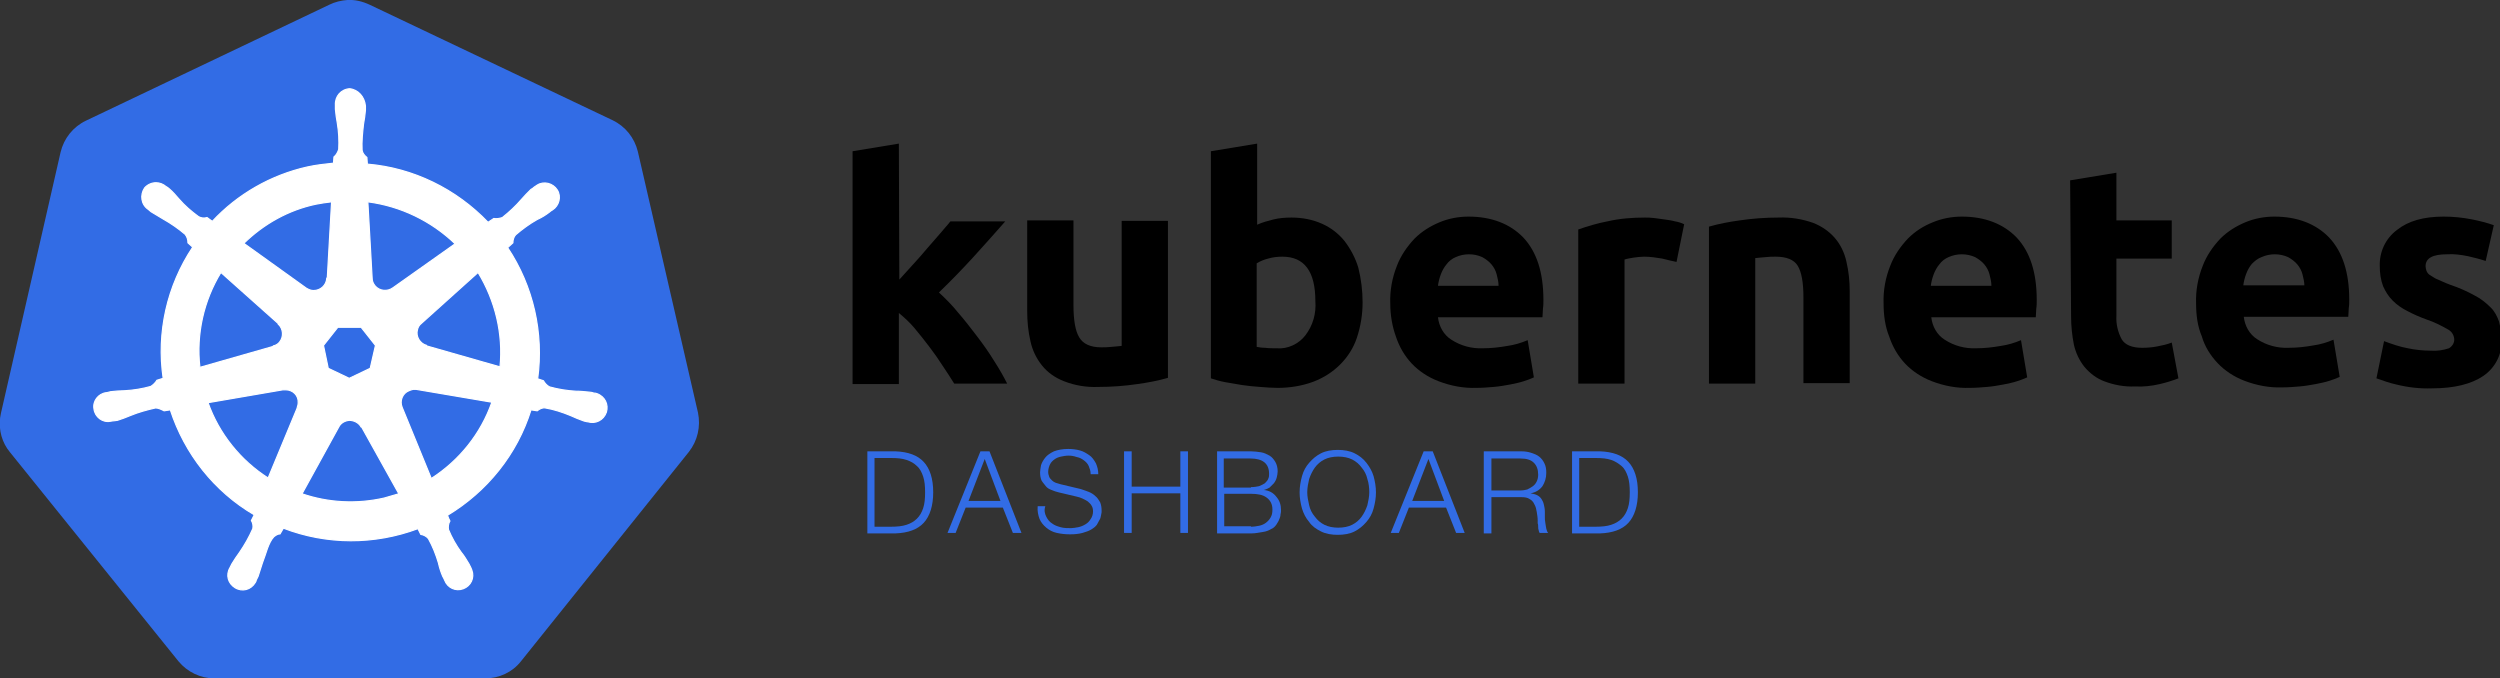 <?xml version="1.0" encoding="utf-8"?>
<!-- Generator: Adobe Illustrator 21.1.0, SVG Export Plug-In . SVG Version: 6.00 Build 0)  -->
<svg version="1.1" id="svg2" xmlns="http://www.w3.org/2000/svg" xmlns:xlink="http://www.w3.org/1999/xlink" x="0px" y="0px"
	 viewBox="0 0 524 142.2" style="enable-background:new 0 0 524 142.2;" xml:space="preserve">
<rect x="0" y="0" width="524" height="142.2" fill="#333333" stroke="none"/>
<style type="text/css">
	.st0{fill:#326CE5;}
	.st1{fill:#FFFFFF;stroke:#FFFFFF;stroke-width:0.25;}
</style>
<title>logo</title>
<g id="layer1">
	<g id="g3052">
		<path id="path3055" class="st0" d="M72.8,0c-1.3,0.1-2.6,0.4-3.8,1L18,25.3c-2.7,1.3-4.6,3.7-5.3,6.6L0.2,86.6
			c-0.6,2.6-0.1,5.3,1.3,7.4c0.2,0.3,0.4,0.5,0.6,0.8l35.3,43.8c1.9,2.3,4.7,3.6,7.6,3.6h56.6c3,0,5.8-1.3,7.6-3.6l35.2-43.9
			c1.8-2.3,2.5-5.3,1.9-8.2l-12.6-54.7c-0.7-2.9-2.6-5.3-5.3-6.6L77.5,1C76,0.3,74.4-0.1,72.8,0z"/>
		<path id="path3059" class="st1" d="M73.3,18.6c-1.8,0.1-3.1,1.6-3,3.4c0,0,0,0.1,0,0.1c0,0.2,0,0.6,0,0.8c0.1,1,0.2,1.9,0.4,2.9
			c0.3,1.8,0.4,3.7,0.3,5.5c-0.2,0.6-0.5,1.2-1,1.6l-0.1,1.3c-1.9,0.2-3.7,0.4-5.5,0.8c-7.6,1.7-14.6,5.7-19.9,11.4l-1.1-0.8
			c-0.6,0.2-1.3,0.1-1.8-0.2c-1.5-1.1-2.9-2.3-4.1-3.7c-0.6-0.7-1.3-1.5-2-2.1c-0.2-0.2-0.5-0.4-0.7-0.5c-0.6-0.5-1.3-0.8-2.1-0.8
			c-0.9,0-1.8,0.4-2.4,1.1c-1,1.5-0.7,3.5,0.8,4.5l0,0c0.2,0.2,0.5,0.4,0.6,0.5c0.8,0.5,1.7,1,2.5,1.5c1.6,0.9,3.2,2,4.6,3.2
			c0.4,0.5,0.6,1.1,0.6,1.8l1,0.9c-5.4,8.1-7.6,17.9-6.2,27.5l-1.3,0.4c-0.3,0.5-0.8,1-1.3,1.3c-1.8,0.5-3.6,0.8-5.5,0.9
			c-1,0-2,0.1-2.9,0.2l-0.8,0.2h-0.1c-1.7,0.2-2.9,1.8-2.6,3.4c0.2,1.7,1.8,2.9,3.4,2.6c0.2,0,0.4-0.1,0.6-0.1l0,0h0.1l0.8-0.1
			c0.9-0.3,1.8-0.6,2.7-1c1.7-0.7,3.5-1.2,5.3-1.6c0.6,0,1.2,0.3,1.8,0.6l1.3-0.2c3,9.2,9.2,17.1,17.6,22l-0.6,1.2
			c0.3,0.5,0.4,1.1,0.3,1.7c-0.8,1.8-1.7,3.4-2.8,5c-0.6,0.8-1.1,1.6-1.6,2.4c-0.1,0.2-0.3,0.6-0.4,0.8c-0.9,1.5-0.4,3.3,1.1,4.2
			s3.3,0.4,4.2-1.1c0.1-0.2,0.2-0.3,0.2-0.5l0,0c0.1-0.2,0.3-0.6,0.4-0.8c0.3-0.9,0.6-1.9,0.9-2.8c0.8-2,1.2-4.2,2.4-5.5
			c0.4-0.3,0.8-0.6,1.3-0.6l0.7-1.2c9.1,3.5,19.1,3.5,28.2,0.1l0.6,1.2c0.6,0.1,1.2,0.4,1.6,0.9c0.9,1.6,1.6,3.4,2.1,5.1
			c0.2,0.9,0.5,1.9,0.9,2.8c0.1,0.2,0.3,0.5,0.4,0.8c0.6,1.6,2.3,2.4,3.9,1.8c1.6-0.6,2.4-2.3,1.8-3.9c-0.1-0.2-0.1-0.3-0.2-0.5
			c-0.1-0.2-0.3-0.6-0.4-0.8c-0.5-0.8-1-1.7-1.6-2.4c-1.1-1.5-2-3.1-2.7-4.8c-0.1-0.6,0-1.3,0.3-1.8c-0.2-0.4-0.4-0.8-0.5-1.2
			c8.3-5,14.6-12.8,17.5-22.1l1.3,0.2c0.5-0.4,1.1-0.7,1.7-0.6c1.8,0.3,3.6,0.9,5.3,1.6c0.9,0.4,1.8,0.8,2.7,1.1
			c0.2,0.1,0.5,0.1,0.8,0.2h0.1l0,0c1.6,0.5,3.3-0.3,3.9-2c0.5-1.6-0.3-3.3-2-3.9c-0.2-0.1-0.4-0.1-0.6-0.1
			c-0.3-0.1-0.6-0.2-0.9-0.2c-1-0.1-1.9-0.2-2.9-0.2c-1.8-0.1-3.7-0.4-5.5-0.9c-0.6-0.3-1-0.8-1.3-1.3l-1.2-0.4
			c1.3-9.6-0.9-19.4-6.3-27.5l1.1-1c0-0.6,0.2-1.3,0.6-1.7c1.4-1.2,2.9-2.3,4.5-3.2c0.9-0.4,1.7-0.9,2.5-1.5
			c0.2-0.2,0.5-0.4,0.7-0.5c1.4-0.9,1.9-2.8,1-4.2s-2.8-1.9-4.2-1c-0.2,0.1-0.4,0.3-0.6,0.4c-0.2,0.2-0.5,0.4-0.7,0.5
			c-0.7,0.7-1.4,1.4-2,2.1c-1.2,1.4-2.5,2.6-4,3.8c-0.6,0.2-1.2,0.3-1.8,0.2l-1.2,0.8c-6.7-7-15.7-11.4-25.3-12.2
			c0-0.4-0.1-1.1-0.1-1.4c-0.5-0.4-0.9-0.9-1-1.5c-0.1-1.9,0.1-3.7,0.3-5.5c0.2-1,0.3-1.9,0.4-2.9c0-0.2,0-0.6,0-0.9
			C76.4,20.3,75.1,18.8,73.3,18.6L73.3,18.6L73.3,18.6z M69.5,42.3l-0.9,16h-0.1c-0.1,1.5-1.3,2.6-2.8,2.6c-0.5,0-1-0.2-1.5-0.5l0,0
			L51.1,51c4.2-4.1,9.4-7,15.1-8.2C67.3,42.6,68.4,42.4,69.5,42.3z M77.1,42.3c6.9,0.9,13.3,4,18.3,8.8l-13,9.2l0,0
			c-1.2,0.9-2.9,0.7-3.8-0.4c-0.4-0.5-0.6-1-0.6-1.6l0,0L77.1,42.3z M46.3,57.1l12,10.7v0.1c1.1,1,1.2,2.7,0.3,3.8
			c-0.3,0.4-0.8,0.7-1.3,0.8v0.1l-15.4,4.4C41.1,70,42.7,63,46.3,57.1z M100.2,57.1c3.6,5.9,5.3,12.9,4.6,19.8l-15.4-4.4v-0.1
			c-1.4-0.4-2.3-1.9-1.9-3.3c0.1-0.5,0.4-1,0.8-1.3l0,0L100.2,57.1L100.2,57.1L100.2,57.1z M70.8,68.6h4.9l3,3.8l-1.1,4.8l-4.4,2.1
			l-4.4-2.1l-1-4.8L70.8,68.6z M86.6,81.6c0.2,0,0.4,0,0.6,0l0,0l15.9,2.7c-2.3,6.6-6.8,12.2-12.7,16l-6.1-14.9l0,0
			c-0.6-1.4,0.1-3,1.4-3.5C85.9,81.8,86.2,81.7,86.6,81.6L86.6,81.6L86.6,81.6z M59.9,81.7c1.5,0,2.7,1.2,2.6,2.7
			c0,0.4-0.1,0.7-0.2,1v0.1l-6.1,14.7c-5.8-3.7-10.3-9.3-12.6-15.8l15.7-2.7l0,0C59.5,81.7,59.7,81.7,59.9,81.7L59.9,81.7L59.9,81.7
			z M73.2,88.1c1,0,2,0.5,2.5,1.4h0.1l7.8,14c-1,0.3-2.1,0.6-3.1,0.9c-5.7,1.3-11.7,1-17.2-0.9l7.7-14l0,0
			C71.4,88.7,72.2,88.2,73.2,88.1L73.2,88.1z"/>
	</g>
</g>
<g>
	<path d="M188.5,58.6l2.9-3.2c1-1.1,2-2.2,2.9-3.3l2.7-3.1c0.8-1,1.6-1.8,2.2-2.6h11.5c-2.3,2.6-4.5,5.1-6.7,7.5s-4.6,4.9-7.2,7.4
		c1.4,1.3,2.8,2.7,4,4.2c1.4,1.6,2.7,3.3,4,5c1.3,1.7,2.5,3.4,3.6,5.2c1.1,1.7,2,3.3,2.7,4.7h-11.1c-0.7-1.1-1.5-2.4-2.4-3.7
		c-0.9-1.4-1.8-2.7-2.8-4c-1-1.3-2-2.6-3.1-3.9c-1-1.2-2.1-2.2-3.3-3.2v14.9h-9.7V31.7l9.7-1.6L188.5,58.6L188.5,58.6z"/>
	<g>
		<path d="M244.8,79.2c-2.1,0.6-4.2,1-6.4,1.3c-2.7,0.4-5.4,0.6-8.2,0.6c-2.5,0.1-4.9-0.3-7.2-1.2c-1.8-0.7-3.4-1.8-4.6-3.3
			c-1.2-1.5-2-3.2-2.4-5c-0.5-2.1-0.7-4.3-0.7-6.4v-19h9.7v17.8c0,3.1,0.4,5.4,1.2,6.7c0.8,1.4,2.4,2.1,4.6,2.1c0.7,0,1.4,0,2.2-0.1
			c0.8-0.1,1.5-0.1,2.1-0.2V46.3h9.7V79.2z"/>
		<path d="M285.6,63.4c0,2.5-0.4,5-1.2,7.4c-0.7,2.1-1.9,4-3.5,5.6c-1.6,1.6-3.5,2.8-5.6,3.6c-2.4,0.9-5,1.3-7.5,1.3
			c-1.2,0-2.4-0.1-3.7-0.2c-1.3-0.1-2.5-0.2-3.8-0.4c-1.2-0.2-2.4-0.4-3.5-0.6c-1.1-0.2-2.1-0.5-3-0.8V31.7l9.7-1.6v17
			c1.1-0.5,2.2-0.8,3.4-1.1c1.2-0.3,2.5-0.4,3.8-0.4c2.2,0,4.4,0.4,6.4,1.3c1.8,0.8,3.4,2,4.7,3.6c1.3,1.7,2.3,3.6,2.9,5.6
			C285.3,58.5,285.6,60.9,285.6,63.4z M275.7,63.1c0-6.2-2.3-9.3-6.9-9.3c-1,0-2,0.1-3,0.4c-0.8,0.2-1.6,0.5-2.4,1v17.5
			c0.5,0.1,1.1,0.2,1.8,0.2c0.7,0.1,1.5,0.1,2.4,0.1c2.3,0.2,4.6-0.9,6-2.7C275.2,68.2,275.9,65.7,275.7,63.1z"/>
		<path d="M291.4,63.6c-0.1-2.7,0.4-5.4,1.4-7.9c0.8-2.1,2.1-4,3.7-5.7c1.5-1.5,3.3-2.6,5.2-3.4c1.9-0.8,4-1.2,6.1-1.2
			c4.8,0,8.7,1.5,11.5,4.4c2.8,3,4.2,7.3,4.2,13.1c0,0.6,0,1.2-0.1,1.8c0,0.7-0.1,1.3-0.1,1.8h-21.9c0.2,1.9,1.2,3.7,2.8,4.7
			c2,1.3,4.3,1.9,6.6,1.8c1.8,0,3.5-0.2,5.2-0.5c1.4-0.2,2.8-0.6,4.2-1.2l1.3,7.8c-0.7,0.3-1.4,0.6-2.1,0.8
			c-0.9,0.3-1.9,0.5-2.9,0.7c-1.1,0.2-2.2,0.4-3.4,0.5c-1.2,0.1-2.4,0.2-3.6,0.2c-2.7,0.1-5.4-0.4-8-1.4c-2.1-0.8-4.1-2.1-5.6-3.7
			c-1.5-1.6-2.6-3.5-3.3-5.6C291.8,68.4,291.4,66,291.4,63.6z M314.1,59.9c0-0.8-0.2-1.6-0.4-2.4c-0.2-0.8-0.6-1.5-1.1-2.1
			c-0.5-0.6-1.2-1.1-1.9-1.5c-0.9-0.4-1.8-0.6-2.8-0.6c-1,0-1.9,0.2-2.8,0.6c-0.7,0.3-1.4,0.8-1.9,1.5c-0.5,0.6-0.9,1.3-1.2,2.1
			c-0.3,0.8-0.5,1.6-0.6,2.4L314.1,59.9L314.1,59.9z"/>
		<path d="M351.4,54.9c-0.9-0.2-1.9-0.4-3-0.7c-1.2-0.2-2.5-0.4-3.8-0.4c-0.7,0-1.5,0.1-2.2,0.2c-0.6,0.1-1.3,0.2-1.9,0.4v26h-9.7
			V48.1c2-0.7,4-1.3,6.1-1.7c2.6-0.6,5.2-0.8,7.9-0.8c0.5,0,1.1,0,1.9,0.1s1.5,0.2,2.2,0.3s1.5,0.2,2.2,0.4c0.6,0.1,1.3,0.3,1.9,0.6
			L351.4,54.9z"/>
		<path d="M358.2,47.5c2.1-0.6,4.2-1,6.4-1.3c2.7-0.4,5.4-0.6,8.2-0.6c2.5-0.1,4.9,0.3,7.2,1.1c1.8,0.7,3.4,1.8,4.6,3.2
			c1.2,1.4,2,3.1,2.4,4.9c0.5,2.1,0.7,4.2,0.7,6.3v19.2H378V62.3c0-3.1-0.4-5.3-1.2-6.6s-2.4-1.9-4.6-1.9c-0.7,0-1.4,0-2.2,0.1
			s-1.5,0.1-2.1,0.2v26.3h-9.7L358.2,47.5L358.2,47.5z"/>
		<path d="M394.8,63.6c-0.1-2.7,0.4-5.4,1.4-7.9c0.8-2.1,2.1-4,3.7-5.7c1.5-1.5,3.2-2.6,5.2-3.4c1.9-0.8,4-1.2,6.1-1.2
			c4.8,0,8.7,1.5,11.5,4.4c2.8,3,4.2,7.3,4.2,13.1c0,0.6,0,1.2-0.1,1.8c0,0.7-0.1,1.3-0.1,1.8h-21.9c0.2,1.9,1.2,3.7,2.8,4.7
			c2,1.3,4.3,1.9,6.6,1.8c1.8,0,3.5-0.2,5.2-0.5c1.4-0.2,2.8-0.6,4.2-1.2l1.3,7.8c-0.7,0.3-1.4,0.6-2.1,0.8
			c-0.9,0.3-1.9,0.5-2.9,0.7c-1.1,0.2-2.2,0.4-3.4,0.5c-1.2,0.1-2.4,0.2-3.6,0.2c-2.7,0.1-5.4-0.4-8-1.4c-2.1-0.8-4.1-2.1-5.6-3.7
			c-1.5-1.6-2.6-3.5-3.3-5.6C395.1,68.4,394.8,66,394.8,63.6z M417.4,59.9c0-0.8-0.2-1.6-0.4-2.4c-0.2-0.8-0.6-1.5-1.1-2.1
			c-0.5-0.6-1.2-1.1-1.9-1.5c-0.9-0.4-1.8-0.6-2.8-0.6c-1,0-1.9,0.2-2.8,0.6c-0.7,0.3-1.4,0.8-1.9,1.5c-0.5,0.6-0.9,1.3-1.2,2.1
			c-0.3,0.8-0.5,1.6-0.6,2.4L417.4,59.9L417.4,59.9z"/>
		<path d="M433.9,37.8l9.7-1.6v10h11.6v8h-11.6v12c-0.1,1.7,0.3,3.4,1.1,4.9c0.7,1.2,2.2,1.8,4.3,1.8c1.1,0,2.2-0.1,3.2-0.3
			c1-0.2,2-0.4,3-0.8l1.4,7.5c-1.3,0.5-2.6,0.9-3.9,1.2c-1.7,0.4-3.5,0.6-5.2,0.5c-2.2,0.1-4.4-0.3-6.5-1.1c-1.6-0.6-3-1.7-4.1-3
			c-1.1-1.4-1.8-2.9-2.2-4.6c-0.4-2-0.6-4-0.6-6L433.9,37.8L433.9,37.8z"/>
		<path d="M460.3,63.6c-0.1-2.7,0.4-5.4,1.4-7.9c0.8-2.1,2.1-4,3.7-5.7c1.5-1.5,3.3-2.6,5.2-3.4c1.9-0.8,4-1.2,6.1-1.2
			c4.8,0,8.7,1.5,11.5,4.4c2.8,3,4.2,7.3,4.2,13c0,0.6,0,1.2-0.1,1.8c0,0.7-0.1,1.3-0.1,1.8h-21.9c0.2,1.9,1.2,3.7,2.8,4.7
			c2,1.3,4.3,1.9,6.6,1.8c1.8,0,3.5-0.2,5.2-0.5c1.4-0.2,2.8-0.6,4.2-1.2l1.3,7.8c-0.7,0.3-1.4,0.6-2.1,0.8
			c-0.9,0.3-1.9,0.5-2.9,0.7c-1.1,0.2-2.2,0.4-3.4,0.5c-1.2,0.1-2.4,0.2-3.6,0.2c-2.7,0.1-5.4-0.4-8-1.4c-2.1-0.8-4.1-2.1-5.6-3.7
			c-1.5-1.6-2.7-3.5-3.3-5.6C460.6,68.4,460.3,66,460.3,63.6z M483,59.9c0-0.8-0.2-1.6-0.4-2.4c-0.2-0.8-0.6-1.5-1.1-2.1
			c-0.5-0.6-1.2-1.1-1.9-1.5c-0.9-0.4-1.8-0.6-2.8-0.6c-1,0-1.9,0.2-2.8,0.6c-0.8,0.3-1.4,0.8-2,1.4c-0.5,0.6-0.9,1.3-1.2,2.1
			c-0.3,0.8-0.5,1.6-0.6,2.4H483z"/>
		<path d="M509.5,73.5c1.3,0.1,2.6-0.1,3.8-0.5c0.7-0.4,1.2-1.2,1.1-2c-0.1-0.9-0.6-1.6-1.4-2c-1.4-0.8-2.8-1.5-4.3-2
			c-1.4-0.5-2.8-1.1-4.1-1.8c-1.2-0.6-2.2-1.3-3.1-2.2c-0.9-0.9-1.5-1.9-2-3c-0.5-1.3-0.7-2.8-0.7-4.2c-0.1-3,1.2-5.8,3.6-7.6
			c2.4-1.9,5.6-2.8,9.8-2.8c2,0,4,0.2,6,0.6c1.5,0.3,3.1,0.7,4.5,1.2l-1.7,7.5c-1.2-0.4-2.4-0.7-3.7-1c-1.5-0.3-2.9-0.5-4.4-0.4
			c-3,0-4.5,0.8-4.5,2.5c0,0.3,0.1,0.7,0.2,1c0.2,0.4,0.4,0.7,0.8,0.9c0.5,0.3,1,0.7,1.6,0.9c0.7,0.3,1.5,0.7,2.6,1.1
			c1.8,0.6,3.6,1.4,5.2,2.3c1.2,0.6,2.3,1.5,3.3,2.5c0.8,0.8,1.3,1.8,1.7,2.9c0.3,1.2,0.5,2.5,0.5,3.8c0.2,3-1.3,5.9-3.8,7.6
			c-2.5,1.7-6.1,2.6-10.7,2.6c-2.5,0.1-5.1-0.2-7.5-0.8c-1.4-0.3-2.8-0.8-4.2-1.3l1.6-7.8c1.6,0.6,3.3,1.2,5,1.5
			C506.1,73.3,507.8,73.5,509.5,73.5z"/>
		<g>
			<path class="st0" d="M187.7,94.6c2.6,0.1,4.6,0.8,5.9,2.2c1.3,1.4,2,3.5,2,6.4c0,2.8-0.7,5-2,6.4c-1.3,1.4-3.3,2.1-5.9,2.2h-5.9
				V94.6H187.7z M186.8,110.4c1.2,0,2.3-0.1,3.2-0.4s1.6-0.7,2.2-1.3c0.6-0.6,1-1.3,1.3-2.2s0.4-2,0.4-3.3c0-1.3-0.1-2.4-0.4-3.3
				c-0.3-0.9-0.7-1.7-1.3-2.2c-0.6-0.6-1.3-1-2.2-1.3c-0.9-0.3-1.9-0.4-3.2-0.4h-3.5v14.4H186.8z"/>
			<path class="st0" d="M207.4,94.6l6.7,17.1h-1.8l-2.1-5.3h-7.8l-2.1,5.3h-1.7l6.9-17.1H207.4z M209.7,105l-3.3-8.8L203,105H209.7z
				"/>
			<path class="st0" d="M219.3,108.3c0.3,0.6,0.7,1.1,1.2,1.4c0.5,0.4,1.1,0.6,1.8,0.8s1.4,0.2,2.2,0.2c0.4,0,0.9-0.1,1.5-0.2
				c0.5-0.1,1-0.3,1.5-0.6s0.8-0.6,1.1-1.1c0.3-0.4,0.5-1,0.5-1.6c0-0.5-0.1-0.9-0.3-1.2c-0.2-0.4-0.5-0.6-0.8-0.9
				c-0.3-0.2-0.7-0.4-1.1-0.6c-0.4-0.2-0.8-0.3-1.2-0.4l-3.8-0.9c-0.5-0.1-1-0.3-1.5-0.5c-0.5-0.2-0.9-0.4-1.2-0.8s-0.6-0.7-0.9-1.2
				c-0.2-0.5-0.3-1-0.3-1.7c0-0.4,0.1-0.9,0.2-1.5c0.2-0.6,0.5-1.1,0.9-1.6c0.4-0.5,1-0.9,1.8-1.3c0.8-0.3,1.8-0.5,3-0.5
				c0.8,0,1.7,0.1,2.4,0.3c0.8,0.2,1.4,0.6,2,1c0.6,0.4,1,1,1.4,1.7c0.3,0.7,0.5,1.4,0.5,2.3h-1.6c0-0.7-0.2-1.2-0.4-1.7
				s-0.6-0.9-1-1.2c-0.4-0.3-0.9-0.6-1.5-0.7c-0.6-0.2-1.1-0.3-1.7-0.3c-0.6,0-1.1,0.1-1.6,0.2c-0.5,0.1-1,0.3-1.4,0.6
				c-0.4,0.3-0.7,0.6-0.9,1c-0.2,0.4-0.4,1-0.4,1.6c0,0.4,0.1,0.7,0.2,1c0.1,0.3,0.3,0.5,0.6,0.8c0.2,0.2,0.5,0.4,0.8,0.5
				s0.6,0.2,1,0.3l4.2,1c0.6,0.2,1.2,0.4,1.7,0.6c0.5,0.2,1,0.5,1.4,0.9c0.4,0.3,0.7,0.8,1,1.3c0.2,0.5,0.3,1.1,0.3,1.8
				c0,0.2,0,0.4-0.1,0.8s-0.1,0.7-0.3,1c-0.2,0.4-0.4,0.7-0.6,1.1c-0.3,0.4-0.7,0.7-1.2,1c-0.5,0.3-1.1,0.5-1.8,0.7
				c-0.7,0.2-1.6,0.3-2.6,0.3c-1,0-1.9-0.1-2.8-0.3c-0.9-0.2-1.6-0.6-2.2-1.1c-0.6-0.5-1.1-1.1-1.4-1.8c-0.3-0.8-0.5-1.7-0.4-2.7
				h1.6C218.8,107,219,107.7,219.3,108.3z"/>
			<path class="st0" d="M237.2,94.6v7.4h10.2v-7.4h1.6v17.1h-1.6v-8.3h-10.2v8.3h-1.6V94.6H237.2z"/>
			<path class="st0" d="M262.2,94.6c0.7,0,1.4,0.1,2.1,0.2s1.2,0.4,1.8,0.7c0.5,0.3,0.9,0.8,1.2,1.3c0.3,0.5,0.5,1.2,0.5,2
				c0,0.4-0.1,0.9-0.2,1.3s-0.3,0.8-0.6,1.2c-0.3,0.3-0.6,0.6-0.9,0.9c-0.4,0.2-0.8,0.4-1.2,0.5v0c1.1,0.1,2,0.6,2.6,1.4
				c0.7,0.8,1,1.7,1,2.8c0,0.3,0,0.6-0.1,0.9c0,0.3-0.1,0.7-0.3,1.1c-0.1,0.4-0.4,0.7-0.6,1.1c-0.3,0.4-0.6,0.7-1.1,0.9
				c-0.5,0.3-1,0.5-1.7,0.6s-1.5,0.3-2.4,0.3h-7.2V94.6H262.2z M262.2,102.1c0.7,0,1.2-0.1,1.7-0.2c0.5-0.2,0.9-0.4,1.2-0.6
				c0.3-0.3,0.6-0.6,0.7-0.9c0.2-0.4,0.2-0.7,0.2-1.1c0-2.1-1.3-3.2-3.9-3.2h-5.6v6.1H262.2z M262.2,110.4c0.6,0,1.2-0.1,1.7-0.2
				c0.5-0.1,1-0.3,1.4-0.6c0.4-0.3,0.7-0.6,1-1.1s0.4-1,0.4-1.7c0-1.1-0.4-1.9-1.2-2.5c-0.8-0.6-1.9-0.8-3.3-0.8h-5.6v6.8H262.2z"/>
			<path class="st0" d="M272.9,99.8c0.3-1.1,0.8-2,1.5-2.8s1.5-1.5,2.5-2c1-0.5,2.2-0.7,3.5-0.7c1.3,0,2.5,0.2,3.5,0.7
				c1,0.5,1.8,1.1,2.5,2s1.2,1.8,1.5,2.8c0.3,1.1,0.5,2.2,0.5,3.4c0,1.2-0.2,2.3-0.5,3.4c-0.3,1.1-0.8,2-1.5,2.8
				c-0.7,0.8-1.5,1.5-2.5,2c-1,0.5-2.2,0.7-3.5,0.7c-1.3,0-2.5-0.2-3.5-0.7c-1-0.5-1.9-1.1-2.5-2c-0.7-0.8-1.2-1.8-1.5-2.8
				c-0.3-1.1-0.5-2.2-0.5-3.4C272.4,102,272.6,100.9,272.9,99.8z M274.4,105.9c0.2,0.9,0.6,1.7,1.2,2.4c0.5,0.7,1.2,1.3,2,1.7
				c0.8,0.4,1.8,0.6,2.9,0.6c1.1,0,2.1-0.2,2.9-0.6c0.8-0.4,1.5-1,2-1.7c0.5-0.7,0.9-1.5,1.2-2.4c0.2-0.9,0.4-1.8,0.4-2.7
				c0-0.9-0.1-1.9-0.4-2.8c-0.2-0.9-0.6-1.7-1.2-2.4c-0.5-0.7-1.2-1.3-2-1.7c-0.8-0.4-1.8-0.6-2.9-0.6c-1.1,0-2.1,0.2-2.9,0.6
				c-0.8,0.4-1.5,1-2,1.7c-0.5,0.7-0.9,1.5-1.2,2.4c-0.2,0.9-0.4,1.8-0.4,2.8C274,104.1,274.2,105,274.4,105.9z"/>
			<path class="st0" d="M300.3,94.6l6.7,17.1h-1.8l-2.1-5.3h-7.8l-2.1,5.3h-1.7l6.9-17.1H300.3z M302.7,105l-3.3-8.8l-3.4,8.8H302.7
				z"/>
			<path class="st0" d="M318.9,94.6c0.7,0,1.4,0.1,2,0.3c0.6,0.2,1.2,0.4,1.7,0.8c0.5,0.4,0.8,0.8,1.1,1.4c0.3,0.6,0.4,1.2,0.4,2
				c0,1.1-0.3,2-0.8,2.8c-0.6,0.8-1.4,1.3-2.5,1.5v0c0.6,0.1,1,0.2,1.4,0.4c0.4,0.2,0.7,0.5,0.9,0.8c0.2,0.3,0.4,0.7,0.5,1.2
				c0.1,0.4,0.2,0.9,0.2,1.4c0,0.3,0,0.6,0,1.1c0,0.4,0,0.8,0.1,1.3s0.1,0.8,0.2,1.2c0.1,0.4,0.2,0.7,0.4,0.9h-1.8
				c-0.1-0.2-0.2-0.4-0.2-0.6c-0.1-0.2-0.1-0.5-0.1-0.7c0-0.2,0-0.5-0.1-0.7c0-0.2,0-0.4,0-0.6c0-0.6-0.1-1.2-0.2-1.8
				c-0.1-0.6-0.2-1.1-0.5-1.6c-0.2-0.5-0.6-0.9-1-1.1c-0.4-0.3-1-0.4-1.8-0.4h-6.2v7.6H311V94.6H318.9z M318.7,102.8
				c0.5,0,1-0.1,1.4-0.2c0.4-0.2,0.8-0.4,1.2-0.7s0.6-0.6,0.8-1c0.2-0.4,0.3-0.9,0.3-1.4c0-1.1-0.3-1.9-0.9-2.5
				c-0.6-0.6-1.5-0.9-2.8-0.9h-6.1v6.7H318.7z"/>
			<path class="st0" d="M335.4,94.6c2.6,0.1,4.6,0.8,5.9,2.2c1.3,1.4,2,3.5,2,6.4c0,2.8-0.7,5-2,6.4c-1.3,1.4-3.3,2.1-5.9,2.2h-5.9
				V94.6H335.4z M334.5,110.4c1.2,0,2.3-0.1,3.2-0.4c0.9-0.3,1.6-0.7,2.2-1.3s1-1.3,1.3-2.2c0.3-0.9,0.4-2,0.4-3.3
				c0-1.3-0.1-2.4-0.4-3.3c-0.3-0.9-0.7-1.7-1.3-2.2s-1.3-1-2.2-1.3c-0.9-0.3-1.9-0.4-3.2-0.4h-3.5v14.4H334.5z"/>
		</g>
	</g>
</g>
</svg>
